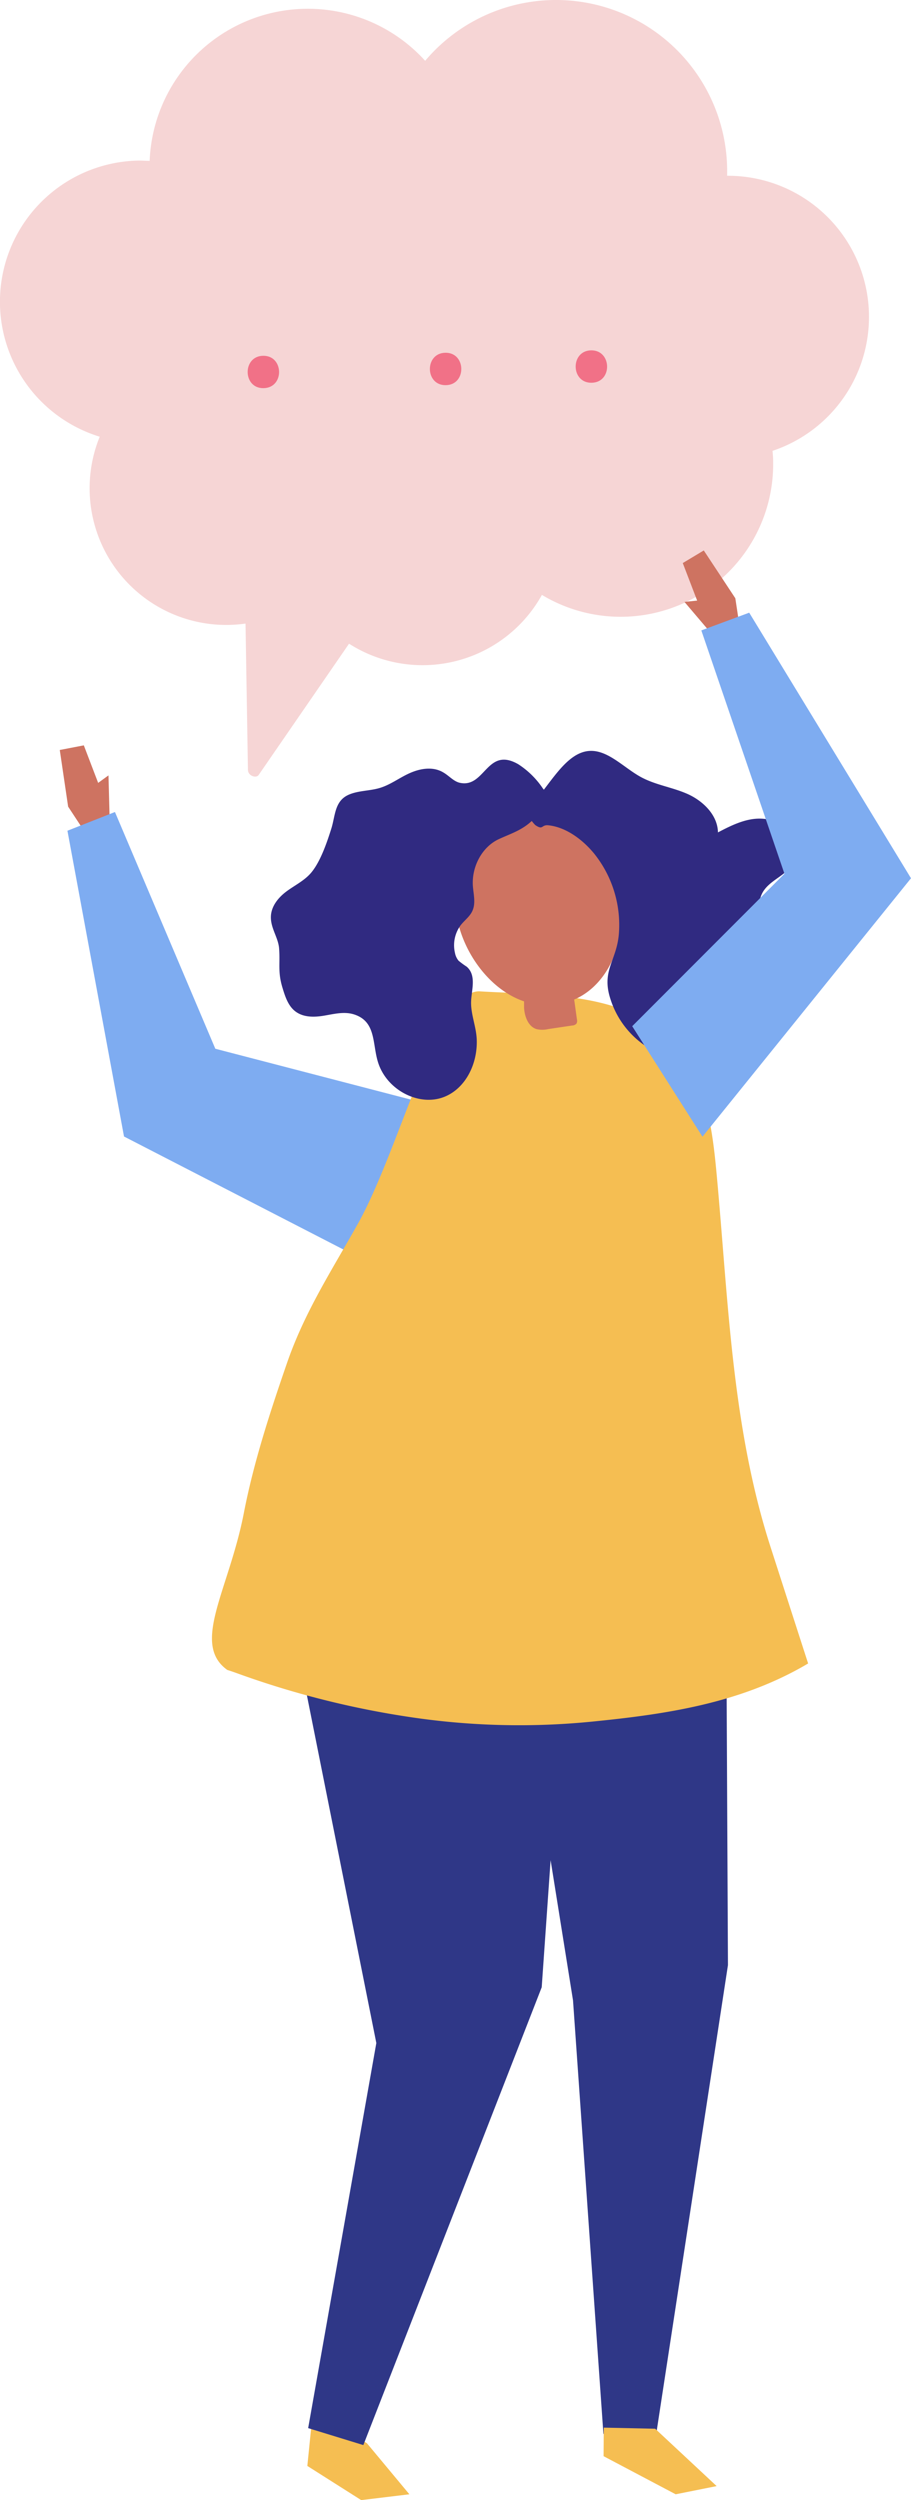 <svg xmlns="http://www.w3.org/2000/svg" viewBox="0 0 222.37 610.21"><defs><style>.cls-1{fill:#ce7361;}.cls-2{fill:#7eacf1;}.cls-3{fill:#f5be52;}.cls-4{fill:#2f3787;}.cls-5{fill:#302a81;}.cls-6{fill:#f6d5d5;}.cls-7{fill:#f17187;}</style></defs><title>3-18-游戏区人2</title><g id="图层_2" data-name="图层 2"><g id="_1-1-树" data-name="1-1-树"><g id="_3-18-游戏区人2" data-name="3-18-游戏区人2"><polygon class="cls-1" points="16.63 196.88 14.59 183.05 20.46 181.92 23.96 191.08 26.48 189.25 26.8 201.3 20.85 203.3 16.63 196.88"/><polygon class="cls-2" points="105.46 269.73 52.56 255.97 28.06 198.19 16.46 202.76 30.27 277.39 91.21 308.78 105.46 269.73"/><polygon class="cls-3" points="75.72 594.94 75.02 601.87 88.17 610.21 99.93 608.79 89.58 596.35 76.43 588.01 75.72 594.94"/><polygon class="cls-4" points="75.21 383.57 73.08 404.61 91.86 498.65 75.22 592.64 88.69 596.78 132.23 485.04 134.62 450.88 128.72 380.11 75.21 383.57"/><polygon class="cls-4" points="177.26 390.73 177.69 479.63 160.17 594.14 147.29 594.05 139.87 488.24 122.95 382.36 177.26 390.73"/><polygon class="cls-3" points="147.33 599.49 164.93 608.79 174.93 606.79 159.93 592.79 147.38 592.52 147.33 599.49"/><path class="cls-3" d="M188.12,377.68c-9.3-28.78-10.29-59-13-89-.8-8.85-1.65-17.89-5.33-26-4.23-9.28-11.22-14.18-19.37-16.85-10.37-3.41-22.6-3.22-33.38-3.87-10.22-.32-19.27,38.12-29.7,56.76-6.4,11.42-13,21.52-17.3,34-4.14,12-8.11,24.13-10.52,36.57-3.64,18.78-12.93,31.9-4.05,38.29.81.26,1.59.53,2.34.8a217.93,217.93,0,0,0,45,11.1,179.46,179.46,0,0,0,41.11.78c18.71-1.84,36.85-4.49,53.34-14.25Q192.69,391.86,188.12,377.68Z"/><path class="cls-1" d="M112.05,213.37c5.82-17.59,31.49-23.71,37.46-3.27,1.79,6.14,2.87,12.66,1.65,18.94s-5,12.31-10.91,14.89l-.1,0c.23,1.63.45,3.26.68,4.89a1.5,1.5,0,0,1-.1,1,1.47,1.47,0,0,1-1.07.48l-5.84.87a6.31,6.31,0,0,1-2.9,0c-2-.65-2.88-3.09-3-5.22,0-.51,0-1,0-1.54C116.43,240.52,108.24,224.87,112.05,213.37Z"/><path class="cls-5" d="M143.32,183.34c4.7-.7,8.7,3.86,13,6.25,3.61,2,7.7,2.52,11.44,4.17s7.41,5.09,7.49,9.41c3.79-2,7.9-4,12.14-3.18s8.19,5.89,6.5,10.07c-1.52,3.74-6.4,4.62-8,8.3-2.57,5.83,4.37,14.88-.37,18.74-1.14.93-2.69,1.15-3.81,2.11-1.39,1.19-1.83,3.23-2.45,5-2.81,8.23-11.1,13.6-19.28,12.5a21.75,21.75,0,0,1-11-12.95c-2.19-6.8,1.45-9.18,2.06-15.56a27.82,27.82,0,0,0-5.94-19.77c-2.86-3.53-7-6.57-11.27-7-1.75-.17-1.2,1.3-3.18-.06a8.84,8.84,0,0,1-2.24-3.85C133.19,193.78,137.14,184.26,143.32,183.34Z"/><path class="cls-5" d="M92.49,192.38c-2.43.68-5.06.58-7.37,1.59-3.47,1.52-3.26,5.12-4.24,8.25-1.09,3.46-2.67,8.11-4.95,10.81-1.65,1.94-4,3.05-6,4.54s-3.85,3.71-3.81,6.41,1.76,4.86,2,7.41c.3,3.81-.36,5.76.82,9.65.6,2,1.28,4.14,2.79,5.51,2,1.81,4.82,1.77,7.3,1.36s5.06-1.11,7.51-.28c5.31,1.78,4.32,7.16,5.74,11.66,2.15,6.86,10.1,10.86,16.18,8.42,5.16-2.06,8.14-8,7.91-14-.12-3-1.3-5.72-1.38-8.68s1.53-6.81-1.06-9.08a20.69,20.69,0,0,1-2-1.47,4.18,4.18,0,0,1-.87-1.88,8.21,8.21,0,0,1,1.36-6.74c1-1.3,2.43-2.25,3-3.81.7-1.8.14-3.9,0-5.89-.28-4.79,2.34-9.5,6.34-11.35,2.63-1.22,5-1.94,7.31-3.8.35-.28,5.58-4.91,5.72-3.91a10.6,10.6,0,0,0-2.28-4.66,20.82,20.82,0,0,0-6-5.91c-7.71-4.44-8.08,5.89-14.27,4.53-1.49-.33-2.61-1.7-4-2.51-2.54-1.54-5.65-1-8.25.16S95.22,191.62,92.49,192.38Z"/><path class="cls-6" d="M212.11,76.78A34.44,34.44,0,0,0,177.49,42.9c0-.6,0-1.19,0-1.79a41.78,41.78,0,0,0-73.71-26.27A38.64,38.64,0,0,0,36.53,39.26c-.87,0-1.75-.08-2.64-.07a34.46,34.46,0,0,0-9.55,67.4,33.36,33.36,0,0,0,31.43,45.94,35.54,35.54,0,0,0,4.16-.33l.59,35.66c0,1.55,2,2.13,2.59,1.33L85.2,157.11a33.32,33.32,0,0,0,47.08-11.91,37.23,37.23,0,0,0,56.44-32.51c0-.89-.07-1.78-.15-2.65A34.46,34.46,0,0,0,212.11,76.78Z"/><path class="cls-7" d="M144.28,85.51c-5.08.09-5,8,.14,7.91S149.38,85.43,144.28,85.51Z"/><path class="cls-7" d="M108.7,86.1c-5.09.09-5,8,.13,7.91S113.8,86,108.7,86.1Z"/><path class="cls-7" d="M64.22,86.84c-5.09.08-5,8,.13,7.9S69.32,86.75,64.22,86.84Z"/><polygon class="cls-1" points="179.49 146.02 171.79 134.35 166.66 137.43 170.17 146.59 167.07 146.91 174.87 156.09 180.64 153.62 179.49 146.02"/><polygon class="cls-2" points="154.32 250.47 191.48 213.26 171.19 153.87 182.88 149.54 222.37 214.36 171.47 277.44 154.32 250.47"/></g></g></g></svg>
